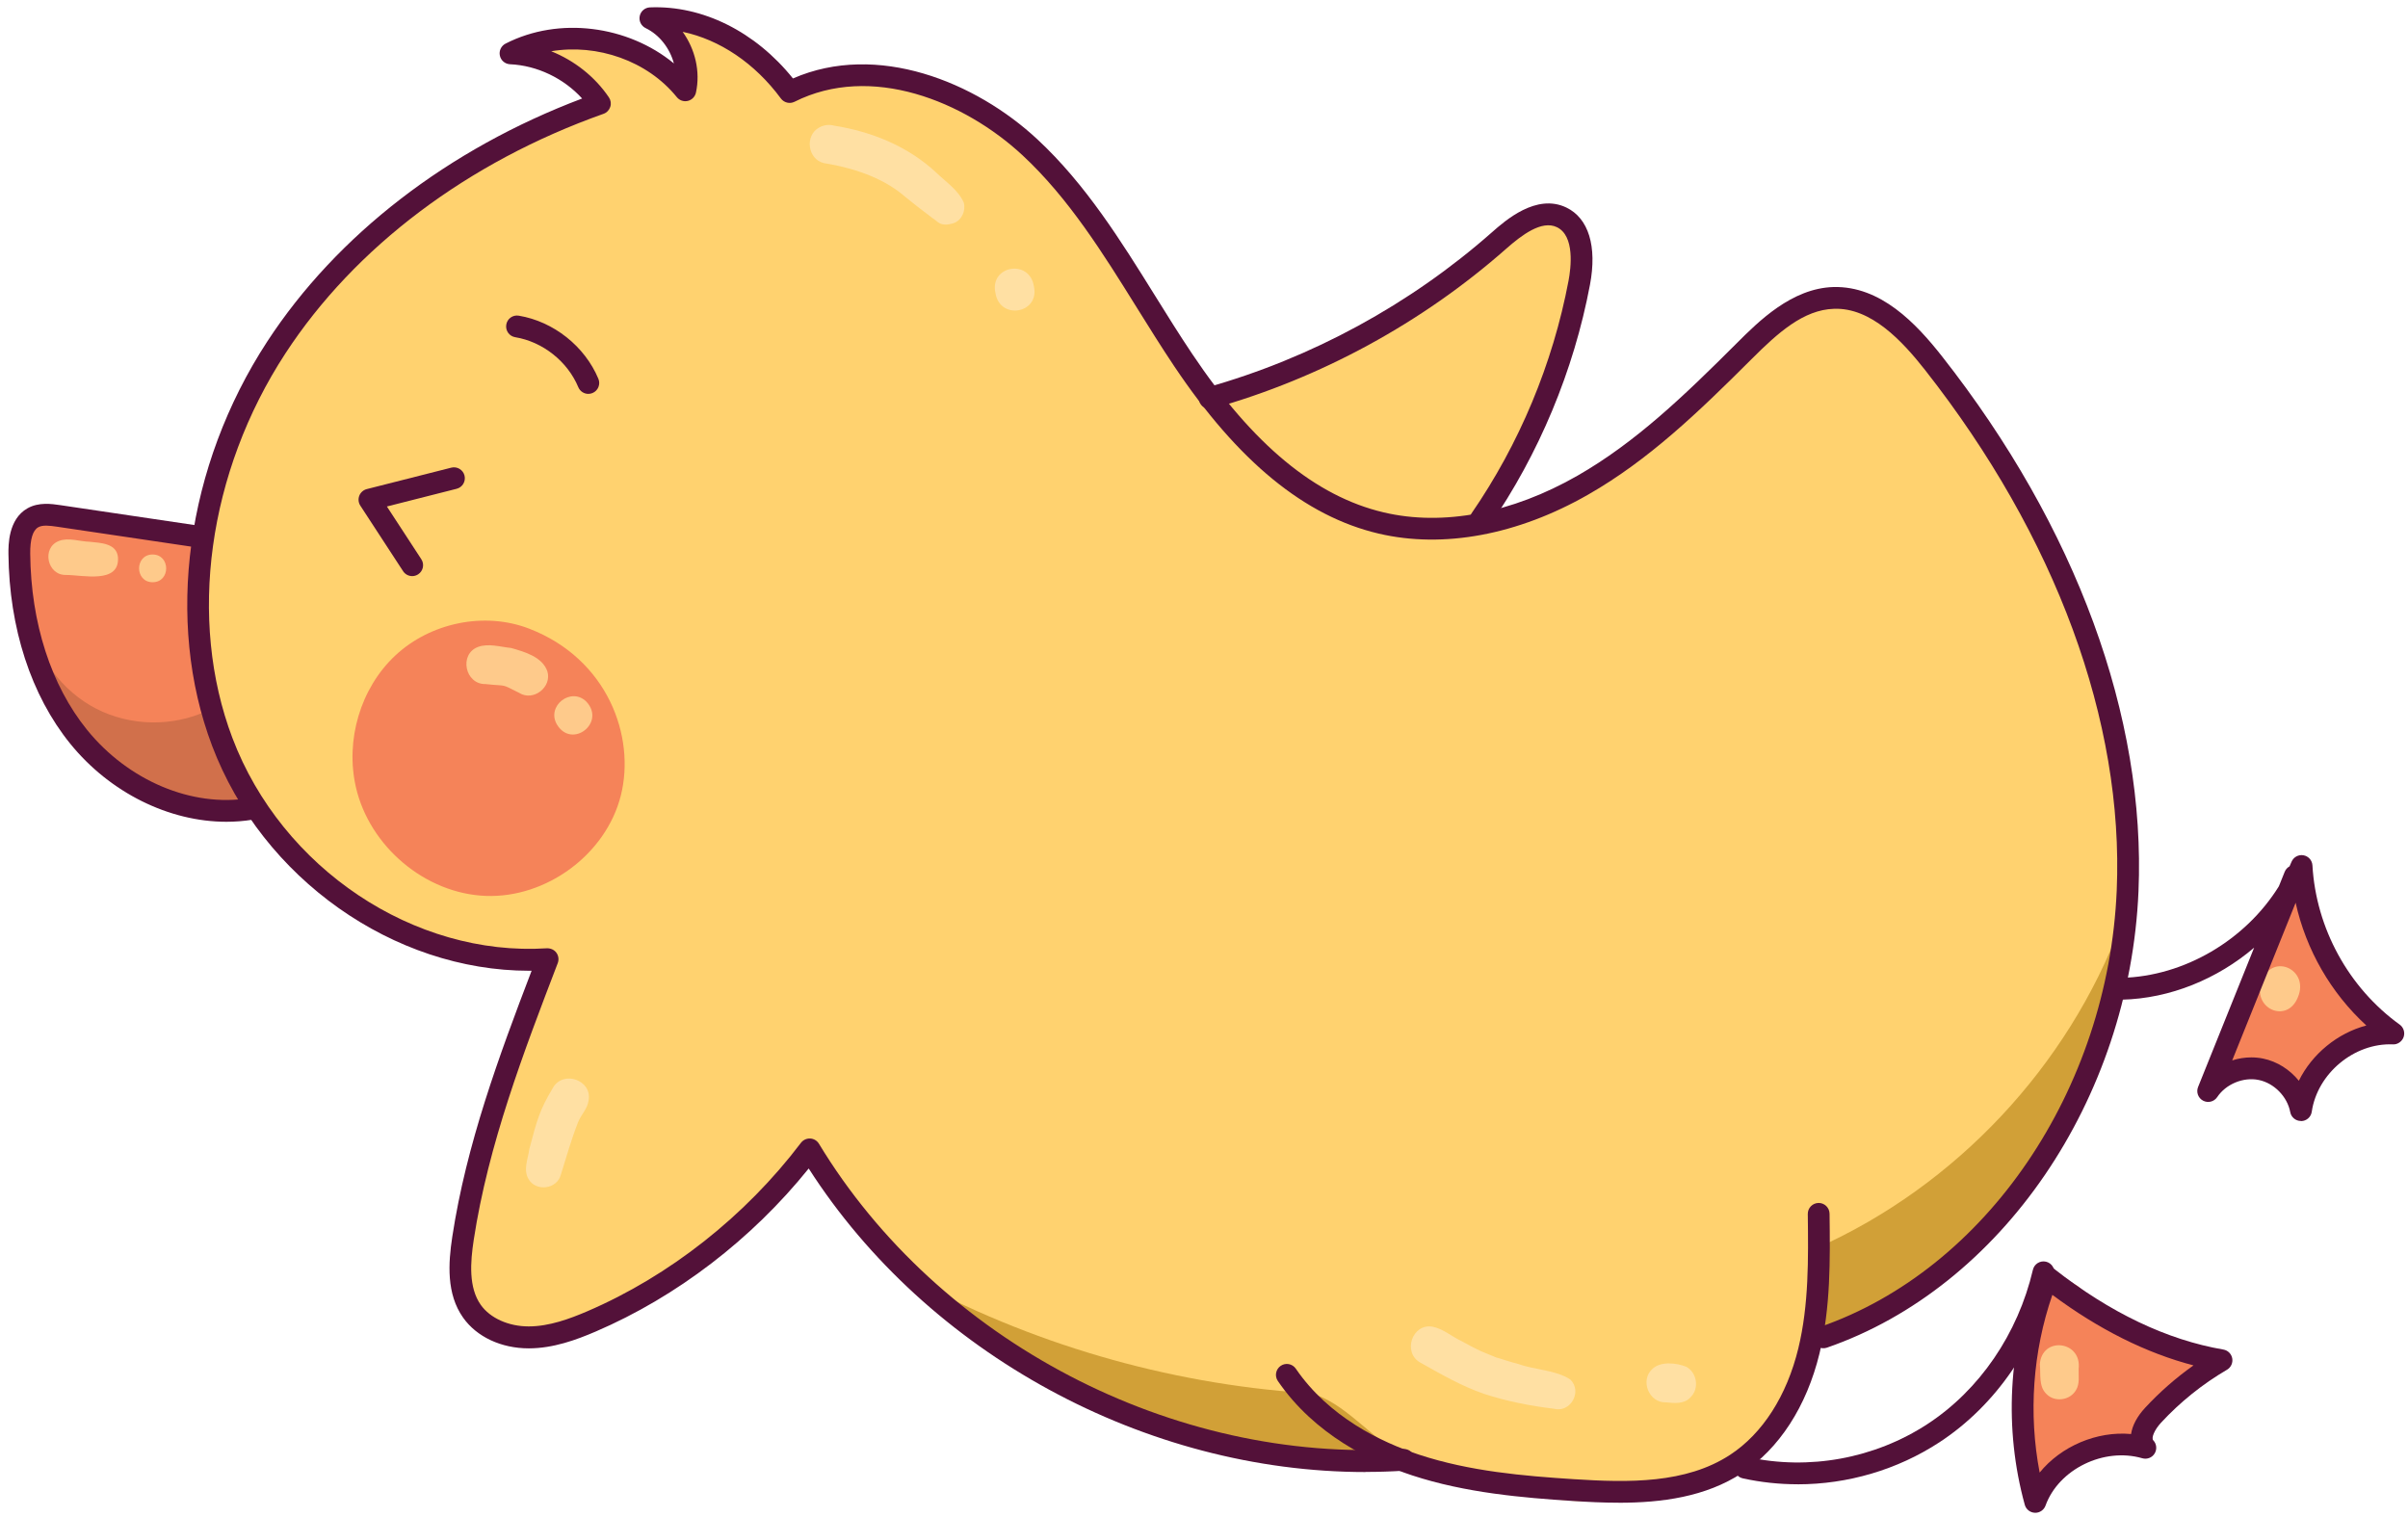 <svg width="219" height="138" viewBox="0 0 219 138" fill="none" xmlns="http://www.w3.org/2000/svg">
<path d="M164.908 121.957C164.466 127.116 160.841 131.662 156.264 134.065C151.686 136.469 146.296 136.937 141.166 136.322C136.036 135.707 131.09 134.071 126.188 132.446C104.657 133.63 84.556 122.602 74.091 105.272C67.568 112.788 59.348 118.514 50.208 121.309C48.244 121.911 45.982 122.344 44.243 121.251C41.928 119.796 41.776 116.515 42.044 113.788C42.927 104.738 45.538 95.862 49.693 87.782C37.307 88.042 25.373 79.352 20.652 67.731C15.931 56.111 17.996 42.31 24.75 31.745C31.503 21.179 42.518 13.746 54.457 9.966C52.38 6.769 49.259 4.82 46.315 4.924C48.898 3.366 52.059 2.794 55.02 3.35C57.984 3.907 60.721 5.587 62.339 8.717C62.395 6.111 61.324 3.502 59.666 1.65C64.314 2.338 68.701 4.684 72.448 8.605C77.444 5.301 84.374 6.478 89.333 9.84C94.291 13.202 97.715 18.341 101.009 23.348C103.973 27.851 106.94 32.354 109.934 36.19C118.889 34.05 127.258 29.506 133.936 23.158C135.011 22.133 136.069 21.048 137.387 20.367C138.705 19.687 140.376 19.479 141.643 20.251C144.017 21.695 143.562 25.23 142.737 27.886C140.601 34.748 137.993 41.46 134.249 47.734C142.126 46.262 149.477 42.115 154.822 36.134C158.061 32.509 161.28 27.849 166.13 27.649C170.434 27.469 173.921 30.991 176.572 34.396C186.973 47.77 194.027 64.417 193.073 81.345C192.119 98.276 182.025 115.149 164.905 121.959L164.908 121.957Z" fill="#FFD26F"/>
<path d="M18.006 48.756L5.729 46.841C4.936 46.717 4.091 46.601 3.359 46.93C1.94 47.567 1.68 49.452 1.725 51.008C1.897 56.938 3.651 62.983 7.542 67.456C11.432 71.929 17.653 74.565 23.351 73.082C21.483 72.455 20.559 70.388 19.966 68.506C17.951 62.107 17.282 55.286 18.006 48.756Z" fill="#F58359"/>
<path d="M48.128 57.176C44.061 55.605 39.15 56.632 35.959 59.61C32.768 62.588 31.392 67.339 32.369 71.597C33.606 76.984 38.673 81.275 44.182 81.482C49.693 81.689 55.116 77.705 56.464 72.346C57.813 66.988 55.268 59.931 48.126 57.176H48.128Z" fill="#F58359"/>
<path d="M186.07 116.042C184.022 122.483 183.623 129.443 184.921 136.079C186.928 132.788 190.846 130.771 194.684 131.05C194.918 129.269 196.062 127.713 197.471 126.602C198.88 125.491 200.543 124.765 202.187 124.052C198.647 123.176 195.239 121.775 192.108 119.905C191.326 119.437 190.543 118.923 189.998 118.192C189.453 117.461 189.185 116.459 186.07 116.042Z" fill="#F58359"/>
<path d="M209.395 79.382C206.484 85.887 203.573 92.394 200.662 98.898C203.033 96.839 207.244 97.623 208.723 100.396C209.132 98.58 210.503 97.1 212.094 96.138C213.684 95.177 215.499 94.663 217.287 94.157C213.278 90.231 210.692 84.872 209.395 79.382Z" fill="#F58359"/>
<path d="M165.249 113.502C177.88 107.86 188.082 96.981 192.921 83.999C192.931 92.326 189.675 100.477 184.582 107.055C179.49 113.633 172.641 118.708 165.231 122.47C166.1 119.262 166.302 115.872 165.251 113.502H165.249Z" fill="#D1A037"/>
<path d="M118.717 126.691C106.081 125.82 93.645 122.185 82.524 116.11C94.231 127.682 111.085 133.818 127.473 132.472C124.294 130.301 121.507 126.88 118.717 126.691Z" fill="#D1A037"/>
<path d="M2.712 56.329C3.348 59.764 5.641 62.851 8.741 64.45C11.841 66.049 15.679 66.122 18.84 64.647C19.642 67.742 21.049 70.676 22.957 73.237C18.989 74.565 14.49 73.143 11.251 70.492C8.009 67.84 5.83 64.121 2.715 56.331L2.712 56.329Z" fill="#D1704B"/>
<path d="M8.163 49.273C7.249 49.255 6.247 48.863 5.373 49.194C3.757 49.796 4.283 52.329 5.994 52.291C7.519 52.291 10.884 53.136 10.73 50.694C10.619 49.404 9.155 49.381 8.163 49.273Z" fill="#FECA8B"/>
<path d="M13.881 50.431C12.238 50.436 12.24 52.944 13.881 52.954C15.525 52.949 15.522 50.441 13.881 50.431Z" fill="#FECA8B"/>
<path d="M49.777 61.042C49.307 59.729 47.706 59.284 46.49 58.935C45.515 58.836 44.422 58.489 43.48 58.836C41.715 59.494 42.291 62.257 44.159 62.216C46.285 62.446 45.442 62.138 47.219 63.016C48.499 63.828 50.224 62.492 49.779 61.045L49.777 61.042Z" fill="#FECA8B"/>
<path d="M53.339 63.825C51.95 62.426 49.653 64.205 50.655 65.9C52.011 68.141 55.111 65.75 53.339 63.825Z" fill="#FECA8B"/>
<path d="M185.519 124.092C185.61 124.993 185.398 126.073 186.102 126.769C186.862 127.568 188.271 127.371 188.811 126.42C189.16 125.84 189.028 125.142 189.046 124.5C189.352 121.924 185.683 121.507 185.517 124.095L185.519 124.092Z" fill="#FECA8B"/>
<path d="M205.721 89.181C204.717 91.698 208.016 93.198 208.996 90.673C210.031 88.174 206.691 86.646 205.721 89.181Z" fill="#FECA8B"/>
<path d="M87.649 18.422C87.162 17.296 86.033 16.549 85.167 15.717C82.592 13.309 79.297 11.975 75.854 11.426C75.402 11.3 74.902 11.366 74.496 11.603C73.173 12.322 73.45 14.475 74.917 14.832C78.33 15.388 80.698 16.481 82.337 17.908C83.597 18.915 83.304 18.695 84.819 19.844C85.261 20.084 85.468 20.694 86.735 20.294C87.475 20.033 87.848 19.16 87.651 18.419L87.649 18.422Z" fill="#FFE0A3"/>
<path d="M94.029 26.037C93.635 23.522 89.979 24.152 90.532 26.642C90.926 29.157 94.582 28.526 94.029 26.037Z" fill="#FFE0A3"/>
<path d="M50.279 98.949C49.108 100.91 48.855 101.773 48.138 104.52C48.022 105.396 47.578 106.372 48.05 107.202C48.709 108.424 50.688 108.166 51.014 106.815C51.516 105.221 51.963 103.604 52.581 102.048C52.859 101.37 53.447 100.811 53.531 100.075C53.867 98.215 51.188 97.31 50.279 98.949Z" fill="#FFE0A3"/>
<path d="M142.812 125.466C141.535 124.601 139.571 124.596 138.091 124.054C137.71 123.986 136.049 123.427 136.114 123.475C134.759 122.911 134.711 122.961 132.946 121.987C132.057 121.577 131.257 120.851 130.293 120.664C128.437 120.328 127.531 123.009 129.169 123.923C131.045 124.975 132.913 126.063 134.956 126.766C137.016 127.439 139.149 127.864 141.3 128.12C142.815 128.537 143.946 126.577 142.815 125.463L142.812 125.466Z" fill="#FFE0A3"/>
<path d="M153.388 124.317C152.494 123.943 150.992 123.776 150.252 124.53C149.144 125.567 149.982 127.594 151.497 127.543C152.272 127.614 153.161 127.725 153.741 127.09C154.554 126.314 154.355 124.871 153.385 124.317H153.388Z" fill="#FFE0A3"/>
<path d="M163.494 134.994C161.823 134.994 160.147 134.817 158.5 134.455C157.965 134.339 157.629 133.81 157.746 133.274C157.862 132.737 158.389 132.403 158.925 132.517C164.527 133.749 170.495 132.654 175.297 129.517C180.028 126.427 183.522 121.314 184.886 115.488C185.009 114.954 185.542 114.627 186.075 114.749C186.607 114.873 186.938 115.407 186.812 115.941C185.332 122.258 181.53 127.811 176.377 131.179C172.545 133.683 168.031 134.997 163.492 134.997L163.494 134.994Z" fill="#531139"/>
<path d="M124.19 133.881C104.205 133.881 84.362 123.131 73.549 106.273C68.378 112.702 61.549 117.937 54.185 121.099C52.422 121.856 50.322 122.63 48.103 122.632H48.09C45.588 122.632 43.356 121.59 42.117 119.837C40.592 117.681 40.764 114.906 41.135 112.474C42.415 104.077 45.379 96.057 48.348 88.29C48.275 88.29 48.204 88.29 48.131 88.29C35.805 88.29 23.869 79.918 19.289 67.828C14.992 56.478 16.911 42.393 24.3 31.069C30.63 21.369 40.766 13.554 52.943 8.959C51.274 7.123 48.86 5.956 46.383 5.843C45.934 5.822 45.555 5.501 45.462 5.061C45.366 4.623 45.578 4.173 45.977 3.968C50.837 1.473 57.108 2.323 61.289 5.769C60.92 4.4 59.986 3.168 58.719 2.556C58.31 2.359 58.088 1.906 58.181 1.461C58.272 1.015 58.656 0.691 59.108 0.671C63.889 0.476 68.699 2.875 72.117 7.135C79.764 3.798 88.722 7.436 94.349 12.674C98.745 16.759 101.951 21.913 105.051 26.897C106.142 28.653 107.273 30.467 108.432 32.195C113.951 40.435 119.646 45.146 125.847 46.603C131.239 47.871 137.498 46.684 143.471 43.261C148.73 40.248 153.13 36.033 157.93 31.236C159.929 29.237 162.951 26.219 166.738 26.105C171.038 25.994 174.269 29.417 176.632 32.423C188.824 47.934 195.166 65.209 194.489 81.064C193.681 100.012 182.03 117.079 166.153 122.569C165.635 122.746 165.072 122.473 164.893 121.954C164.714 121.436 164.989 120.872 165.506 120.692C180.631 115.462 191.737 99.131 192.51 80.976C193.166 65.594 186.973 48.787 175.075 33.647C172.999 31.006 170.157 27.957 166.794 28.086C164.019 28.167 161.679 30.285 159.323 32.638C154.421 37.536 149.919 41.847 144.448 44.979C138.038 48.65 131.27 49.91 125.39 48.531C118.679 46.955 112.592 41.971 106.783 33.295C105.607 31.537 104.468 29.711 103.367 27.942C100.335 23.069 97.2 18.029 92.999 14.126C87.687 9.185 79.216 5.762 72.259 9.255C71.829 9.471 71.307 9.344 71.019 8.957C68.646 5.741 65.442 3.601 62.087 2.895C63.218 4.466 63.713 6.5 63.294 8.423C63.213 8.795 62.925 9.089 62.554 9.177C62.183 9.266 61.797 9.132 61.557 8.838C58.873 5.519 54.308 3.96 50.13 4.661C52.241 5.509 54.109 6.976 55.381 8.861C55.553 9.114 55.599 9.435 55.5 9.726C55.404 10.017 55.179 10.25 54.889 10.351C42.546 14.728 32.271 22.467 25.954 32.147C18.905 42.95 17.06 56.349 21.137 67.117C25.631 78.982 37.666 87.02 49.739 86.246C50.075 86.236 50.4 86.375 50.6 86.648C50.799 86.921 50.847 87.276 50.726 87.592C47.621 95.695 44.412 104.072 43.084 112.765C42.773 114.802 42.607 117.099 43.725 118.678C44.581 119.885 46.25 120.636 48.083 120.636H48.093C49.956 120.634 51.822 119.94 53.4 119.265C60.88 116.054 67.785 110.61 72.844 103.938C73.044 103.678 73.349 103.536 73.685 103.546C74.013 103.564 74.309 103.741 74.48 104.022C85.346 121.97 106.697 133.114 127.601 131.776C128.162 131.761 128.619 132.155 128.654 132.702C128.689 133.248 128.275 133.721 127.73 133.757C126.551 133.833 125.367 133.871 124.185 133.871L124.19 133.881Z" fill="#531139"/>
<path d="M147.233 136.671C145.802 136.671 144.383 136.601 143.014 136.512C138.503 136.221 133.282 135.778 128.44 134.187C124.703 132.957 119.55 130.47 116.218 125.603C115.907 125.152 116.023 124.535 116.473 124.224C116.925 123.913 117.541 124.029 117.849 124.479C120.868 128.889 125.609 131.166 129.056 132.3C133.676 133.82 138.546 134.235 143.138 134.531C148.122 134.852 153.325 134.946 157.347 132.315C160.301 130.384 162.505 126.946 163.552 122.632C164.514 118.67 164.464 114.473 164.413 110.412C164.406 109.863 164.845 109.416 165.39 109.408H165.403C165.943 109.408 166.385 109.843 166.393 110.387C166.443 114.572 166.499 118.898 165.476 123.103C164.307 127.91 161.805 131.773 158.427 133.979C155.115 136.145 151.121 136.674 147.228 136.674L147.233 136.671Z" fill="#531139"/>
<path d="M185.103 137.585C185.09 137.585 185.077 137.585 185.062 137.585C184.63 137.567 184.262 137.274 184.146 136.856C182.245 129.947 182.641 122.47 185.267 115.801C185.38 115.51 185.625 115.29 185.928 115.209C186.229 115.126 186.552 115.192 186.799 115.386C191.896 119.389 197.082 121.863 202.207 122.741C202.619 122.812 202.939 123.131 203.015 123.541C203.088 123.951 202.899 124.365 202.54 124.575C200.314 125.878 198.294 127.498 196.542 129.39C195.911 130.071 195.645 130.797 195.83 130.992C196.138 131.315 196.191 131.806 195.959 132.191C195.726 132.575 195.267 132.752 194.838 132.628C191.338 131.611 187.228 133.625 186.034 136.932C185.893 137.324 185.519 137.587 185.103 137.587V137.585ZM186.655 117.767C184.873 122.941 184.474 128.56 185.499 133.929C187.438 131.543 190.69 130.136 193.815 130.425C193.926 129.661 194.355 128.831 195.09 128.039C196.423 126.602 197.895 125.309 199.493 124.181C195.194 123.062 190.889 120.912 186.655 117.767Z" fill="#531139"/>
<path d="M209.261 101.952C208.786 101.952 208.375 101.613 208.289 101.143C208.026 99.738 206.825 98.509 205.426 98.223C204.027 97.934 202.442 98.592 201.649 99.779C201.366 100.201 200.811 100.343 200.364 100.105C199.915 99.868 199.718 99.329 199.91 98.858L205.007 86.19C201.654 89.044 197.36 90.815 192.987 90.919C192.411 90.926 191.987 90.496 191.975 89.95C191.962 89.401 192.394 88.948 192.942 88.935C198.667 88.801 204.242 85.477 207.259 80.602L207.786 79.291C207.875 79.071 208.034 78.901 208.226 78.795C208.289 78.656 208.349 78.517 208.408 78.378C208.587 77.953 209.039 77.707 209.488 77.786C209.943 77.864 210.283 78.246 210.309 78.707C210.634 84.427 213.601 89.838 218.244 93.186C218.6 93.441 218.743 93.902 218.602 94.317C218.458 94.732 218.037 95.015 217.625 94.985C214.103 94.838 210.75 97.638 210.248 101.112C210.177 101.593 209.773 101.952 209.289 101.962H209.268L209.261 101.952ZM204.752 96.169C205.11 96.169 205.469 96.204 205.822 96.277C207.102 96.54 208.254 97.282 209.072 98.294C210.273 95.857 212.588 93.96 215.211 93.267C211.985 90.314 209.723 86.375 208.781 82.104L203.012 96.442C203.575 96.262 204.164 96.169 204.754 96.169H204.752Z" fill="#531139"/>
<path d="M134.635 48.258C134.441 48.258 134.244 48.2 134.072 48.081C133.623 47.77 133.509 47.152 133.822 46.702C138.177 40.392 141.229 33.073 142.653 25.536C142.881 24.332 143.231 21.445 141.593 20.661C140.22 20.003 138.414 21.362 136.993 22.614C129.338 29.369 120.098 34.399 110.277 37.156C109.752 37.303 109.204 36.994 109.058 36.468C108.911 35.942 109.217 35.393 109.745 35.246C119.283 32.569 128.253 27.687 135.688 21.126C136.895 20.061 139.72 17.567 142.449 18.872C144.479 19.841 145.264 22.406 144.602 25.905C143.128 33.713 139.965 41.295 135.456 47.83C135.264 48.109 134.956 48.258 134.64 48.258H134.635Z" fill="#531139"/>
<path d="M20.592 74.74C15.386 74.74 10.011 72.106 6.388 67.638C2.828 63.248 0.834 57.121 0.768 50.383C0.761 49.604 0.738 47.231 2.498 46.231C3.518 45.652 4.699 45.827 5.479 45.941L18.552 47.881C19.092 47.962 19.466 48.465 19.387 49.007C19.307 49.548 18.807 49.915 18.264 49.844L5.191 47.904C4.487 47.8 3.874 47.729 3.475 47.957C2.98 48.238 2.735 49.047 2.748 50.363C2.808 56.653 4.644 62.343 7.923 66.385C11.67 71.005 17.456 73.444 22.67 72.589C23.21 72.503 23.717 72.87 23.806 73.409C23.894 73.95 23.528 74.461 22.988 74.547C22.198 74.676 21.395 74.74 20.589 74.74H20.592Z" fill="#531139"/>
<path d="M37.489 52.397C37.166 52.397 36.85 52.24 36.659 51.947L32.771 45.989C32.596 45.72 32.561 45.384 32.677 45.085C32.793 44.787 33.046 44.564 33.356 44.483L41.044 42.533C41.572 42.401 42.112 42.72 42.246 43.251C42.38 43.782 42.059 44.321 41.529 44.455L35.187 46.065L38.317 50.861C38.618 51.319 38.489 51.934 38.029 52.235C37.863 52.344 37.673 52.397 37.489 52.397Z" fill="#531139"/>
<path d="M53.508 35.823C53.122 35.823 52.753 35.595 52.594 35.213C51.615 32.868 49.363 31.084 46.858 30.669C46.318 30.581 45.954 30.07 46.043 29.528C46.131 28.987 46.636 28.618 47.181 28.711C50.34 29.235 53.18 31.487 54.419 34.447C54.632 34.953 54.394 35.535 53.889 35.745C53.763 35.798 53.634 35.823 53.508 35.823Z" fill="#531139"/>
</svg>
